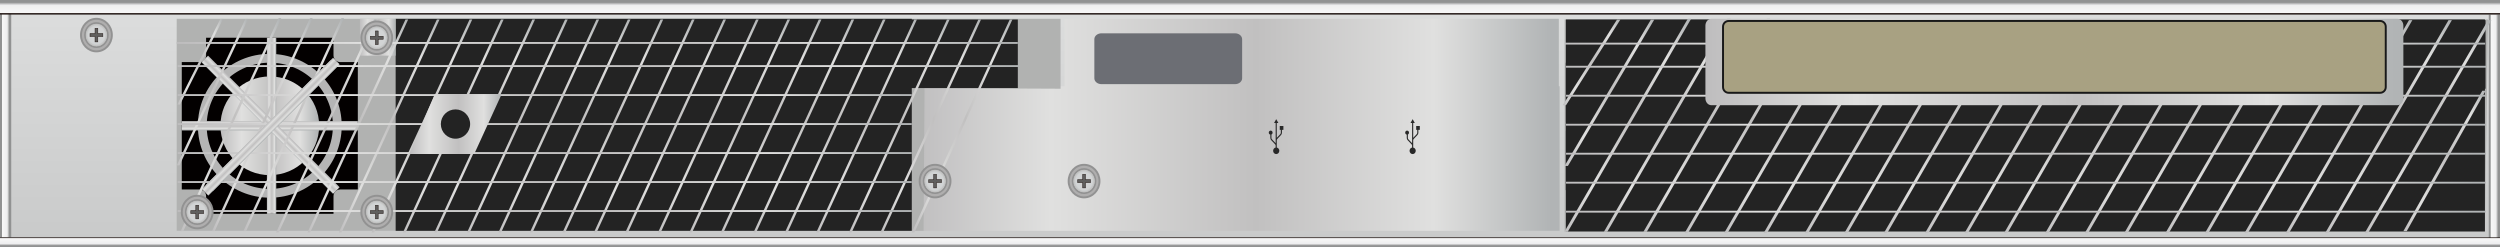 <?xml version="1.0" encoding="utf-8"?>
<!-- Generator: Adobe Illustrator 16.0.0, SVG Export Plug-In . SVG Version: 6.00 Build 0)  -->
<!DOCTYPE svg PUBLIC "-//W3C//DTD SVG 1.1//EN" "http://www.w3.org/Graphics/SVG/1.1/DTD/svg11.dtd">
<svg version="1.1" id="图层_1" xmlns="http://www.w3.org/2000/svg" xmlns:xlink="http://www.w3.org/1999/xlink" x="0px" y="0px"
	 width="1275.59px" height="126.14px" viewBox="0 0 1275.59 126.14" enable-background="new 0 0 1275.59 126.14"
	 xml:space="preserve">
<rect x="0" y="0" width="1275.59" height="126.14" fill="#808080" stroke="none"/>
<linearGradient id="SVGID_1_" gradientUnits="userSpaceOnUse" x1="637.795" y1="126.141" x2="637.795" y2="-4.882813e-004">
	<stop  offset="0" style="stop-color:#919292"/>
	<stop  offset="0.029" style="stop-color:#C9CACA"/>
	<stop  offset="0.964" style="stop-color:#DCDDDD"/>
	<stop  offset="1" style="stop-color:#919292"/>
</linearGradient>
<rect y="-0.001" fill="url(#SVGID_1_)" width="1275.591" height="126.142"/>
<linearGradient id="SVGID_2_" gradientUnits="userSpaceOnUse" x1="465.21" y1="63.683" x2="795.77" y2="63.683">
	<stop  offset="0" style="stop-color:#BEBDBE"/>
	<stop  offset="0.215" style="stop-color:#E0E0DF"/>
	<stop  offset="0.532" style="stop-color:#C1C0C0"/>
	<stop  offset="0.806" style="stop-color:#E0E0DF"/>
	<stop  offset="0.987" style="stop-color:#B1B4B5"/>
</linearGradient>
<polygon fill="url(#SVGID_2_)" points="795.37,44.01 795.37,9.593 543.155,9.593 543.155,44.01 465.21,44.01 465.21,117.772 
	795.771,117.772 795.771,44.01 "/>
<g>
	<linearGradient id="SVGID_3_" gradientUnits="userSpaceOnUse" x1="40.772" y1="5.735" x2="40.772" y2="-9.765625e-004">
		<stop  offset="0.134" style="stop-color:#919292"/>
		<stop  offset="0.206" style="stop-color:#F7F7F7"/>
		<stop  offset="0.643" style="stop-color:#EEEEEF"/>
		<stop  offset="0.839" style="stop-color:#919292"/>
	</linearGradient>
	<rect y="-0.001" fill="url(#SVGID_3_)" width="81.543" height="5.736"/>
</g>
<g>
	
		<linearGradient id="SVGID_4_" gradientUnits="userSpaceOnUse" x1="-742.594" y1="-534.75" x2="-742.594" y2="-540.486" gradientTransform="matrix(0 1 -1 0 -534.75 806.016)">
		<stop  offset="0.134" style="stop-color:#919292"/>
		<stop  offset="0.206" style="stop-color:#F7F7F7"/>
		<stop  offset="0.643" style="stop-color:#EEEEEF"/>
		<stop  offset="0.839" style="stop-color:#919292"/>
	</linearGradient>
	<rect x="-0.001" y="5.735" fill="url(#SVGID_4_)" width="5.736" height="115.372"/>
</g>
<g>
	
		<linearGradient id="SVGID_5_" gradientUnits="userSpaceOnUse" x1="-740.889" y1="-1804.605" x2="-740.889" y2="-1810.341" gradientTransform="matrix(0 1 -1 0 -534.75 806.016)">
		<stop  offset="0.134" style="stop-color:#919292"/>
		<stop  offset="0.206" style="stop-color:#F7F7F7"/>
		<stop  offset="0.643" style="stop-color:#EEEEEF"/>
		<stop  offset="0.839" style="stop-color:#919292"/>
	</linearGradient>
	<rect x="1269.854" y="7.44" fill="url(#SVGID_5_)" width="5.736" height="115.372"/>
</g>
<g>
	<linearGradient id="SVGID_6_" gradientUnits="userSpaceOnUse" x1="637.795" y1="7.44" x2="637.795" y2="-9.765625e-004">
		<stop  offset="0.07" style="stop-color:#231815"/>
		<stop  offset="0.12" style="stop-color:#F7F7F7"/>
		<stop  offset="0.643" style="stop-color:#EEEEEF"/>
		<stop  offset="0.839" style="stop-color:#919292"/>
	</linearGradient>
	<rect y="-0.001" fill="url(#SVGID_6_)" width="1275.591" height="7.441"/>
</g>
<g>
	<path fill="#AFAEAE" d="M49.198,26.214c-4.345,0-7.867-3.721-7.867-8.311c0-4.591,3.522-8.311,7.867-8.311
		c4.346,0,7.867,3.72,7.867,8.311C57.065,22.493,53.543,26.214,49.198,26.214"/>
	<ellipse fill="none" stroke="#929292" stroke-miterlimit="10" cx="49.198" cy="17.903" rx="7.867" ry="8.311"/>
	<path fill="#AFAEAE" d="M49.198,24.01c-3.191,0-5.779-2.734-5.779-6.106s2.588-6.108,5.779-6.108c3.193,0,5.781,2.736,5.781,6.108
		S52.391,24.01,49.198,24.01"/>
	<ellipse fill="none" stroke="#929292" stroke-miterlimit="10" cx="49.198" cy="17.902" rx="5.779" ry="6.107"/>
	<g>
		<g>
			<defs>
				<rect id="SVGID_7_" x="43.752" y="12.146" width="10.895" height="11.512"/>
			</defs>
			<clipPath id="SVGID_8_">
				<use xlink:href="#SVGID_7_"  overflow="visible"/>
			</clipPath>
			<path clip-path="url(#SVGID_8_)" fill="#BEBEBD" d="M49.198,23.658c-3.009,0-5.445-2.577-5.445-5.755
				c0-3.18,2.437-5.757,5.445-5.757c3.01,0,5.449,2.577,5.449,5.757C54.647,21.081,52.208,23.658,49.198,23.658"/>
			<path clip-path="url(#SVGID_8_)" fill="#C0C0C0" d="M49.198,23.522c-2.936,0-5.318-2.517-5.318-5.619
				c0-3.104,2.383-5.62,5.318-5.62c2.938,0,5.32,2.516,5.32,5.62C54.518,21.006,52.136,23.522,49.198,23.522"/>
			<path clip-path="url(#SVGID_8_)" fill="#C2C3C3" d="M49.198,23.389c-2.867,0-5.191-2.457-5.191-5.485
				c0-3.03,2.324-5.485,5.191-5.485c2.868,0,5.19,2.455,5.19,5.485C54.388,20.932,52.066,23.389,49.198,23.389"/>
			<path clip-path="url(#SVGID_8_)" fill="#C4C5C4" d="M49.198,23.25c-2.796,0-5.062-2.393-5.062-5.347
				c0-2.956,2.266-5.351,5.062-5.351c2.797,0,5.064,2.395,5.064,5.351C54.262,20.857,51.995,23.25,49.198,23.25"/>
			<path clip-path="url(#SVGID_8_)" fill="#C6C8C8" d="M49.198,23.116c-2.723,0-4.934-2.335-4.934-5.213
				c0-2.88,2.211-5.215,4.934-5.215c2.727,0,4.937,2.335,4.937,5.215C54.134,20.781,51.924,23.116,49.198,23.116"/>
			<path clip-path="url(#SVGID_8_)" fill="#C9CACB" d="M49.198,22.98c-2.652,0-4.805-2.273-4.805-5.077
				c0-2.806,2.152-5.079,4.805-5.079c2.655,0,4.809,2.273,4.809,5.079C54.006,20.707,51.853,22.98,49.198,22.98"/>
			<path clip-path="url(#SVGID_8_)" fill="#CBCDCD" d="M49.198,22.846c-2.584,0-4.678-2.213-4.678-4.942
				c0-2.731,2.094-4.944,4.678-4.944c2.585,0,4.681,2.213,4.681,4.944C53.878,20.633,51.783,22.846,49.198,22.846"/>
			<path clip-path="url(#SVGID_8_)" fill="#CCCFD0" d="M49.198,22.711c-2.511,0-4.549-2.154-4.549-4.808
				c0-2.655,2.038-4.809,4.549-4.809c2.514,0,4.552,2.153,4.552,4.809C53.75,20.557,51.711,22.711,49.198,22.711"/>
			<path clip-path="url(#SVGID_8_)" fill="#D0D2D2" d="M49.198,22.575c-2.44,0-4.421-2.092-4.421-4.672
				c0-2.581,1.98-4.673,4.421-4.673c2.443,0,4.424,2.092,4.424,4.673C53.622,20.483,51.641,22.575,49.198,22.575"/>
			<path clip-path="url(#SVGID_8_)" fill="#D2D4D5" d="M49.198,22.439c-2.369,0-4.293-2.031-4.293-4.536
				c0-2.508,1.924-4.538,4.293-4.538c2.372,0,4.295,2.03,4.295,4.538C53.493,20.408,51.57,22.439,49.198,22.439"/>
		</g>
	</g>
	<polygon fill="#605F5E" points="45.922,17.15 48.486,17.15 48.486,14.441 49.911,14.441 49.911,17.15 52.475,17.15 52.475,18.654 
		49.911,18.654 49.911,21.363 48.486,21.363 48.486,18.654 45.922,18.654 	"/>
	<path fill="#221714" d="M52.35,18.524h-2.315h-0.248v0.259v2.449H48.61v-2.449v-0.259h-0.244h-2.318v-1.243h2.318h0.244v-0.26
		v-2.449h1.177v2.449v0.26h0.248h2.315V18.524z M52.598,18.783v-1.762h-2.563v-2.709h-1.669v2.709H45.8v1.762h2.565v2.71h1.669
		v-2.71H52.598z"/>
</g>
<polygon fill="#B1B2B1" points="471.746,44.94 471.246,117.772 90.158,117.772 90.158,9.593 541.142,9.593 541.142,45.272 "/>
<path fill="#030000" d="M173.544,31.674c-1.866,0-3.378-1.512-3.378-3.377v-9.029h-65.009v9.029c0,1.865-1.512,3.377-3.378,3.377
	h-9.028v65.01h9.028c1.866,0,3.378,1.514,3.378,3.379v9.027h65.009v-9.027c0-1.865,1.512-3.379,3.378-3.379h9.028v-65.01H173.544z"
	/>
<g>
	<g>
		<linearGradient id="SVGID_9_" gradientUnits="userSpaceOnUse" x1="112.477" y1="64.179" x2="162.847" y2="64.179">
			<stop  offset="0" style="stop-color:#BEBDBE"/>
			<stop  offset="0.215" style="stop-color:#E0E0DF"/>
			<stop  offset="0.532" style="stop-color:#C1C0C0"/>
			<stop  offset="0.806" style="stop-color:#E0E0DF"/>
			<stop  offset="0.987" style="stop-color:#B1B4B5"/>
		</linearGradient>
		<circle fill="url(#SVGID_9_)" cx="137.662" cy="64.18" r="25.185"/>
	</g>
	<g>
		<circle fill="none" stroke="#B5B5B5" stroke-width="4.5" stroke-miterlimit="10" cx="137.662" cy="64.18" r="34.446"/>
	</g>
</g>
<linearGradient id="SVGID_10_" gradientUnits="userSpaceOnUse" x1="136.185" y1="64.179" x2="140.966" y2="64.179">
	<stop  offset="0" style="stop-color:#BEBDBE"/>
	<stop  offset="0.215" style="stop-color:#E0E0DF"/>
	<stop  offset="0.532" style="stop-color:#C1C0C0"/>
	<stop  offset="0.806" style="stop-color:#E0E0DF"/>
	<stop  offset="0.987" style="stop-color:#B1B4B5"/>
</linearGradient>
<rect x="136.185" y="19.268" fill="url(#SVGID_10_)" width="4.781" height="89.822"/>
<linearGradient id="SVGID_11_" gradientUnits="userSpaceOnUse" x1="-1572.539" y1="404.822" x2="-1567.757" y2="404.822" gradientTransform="matrix(0 1 -1 0 542.484 1634.327)">
	<stop  offset="0" style="stop-color:#BEBDBE"/>
	<stop  offset="0.215" style="stop-color:#E0E0DF"/>
	<stop  offset="0.532" style="stop-color:#C1C0C0"/>
	<stop  offset="0.806" style="stop-color:#E0E0DF"/>
	<stop  offset="0.987" style="stop-color:#B1B4B5"/>
</linearGradient>
<rect x="92.751" y="61.788" fill="url(#SVGID_11_)" width="89.821" height="4.781"/>
<linearGradient id="SVGID_12_" gradientUnits="userSpaceOnUse" x1="-788.473" y1="-57.594" x2="-783.692" y2="-57.594" gradientTransform="matrix(0.707 0.707 -0.746 0.746 651.006 663.425)">
	<stop  offset="0" style="stop-color:#BEBDBE"/>
	<stop  offset="0.215" style="stop-color:#E0E0DF"/>
	<stop  offset="0.532" style="stop-color:#C1C0C0"/>
	<stop  offset="0.806" style="stop-color:#E0E0DF"/>
	<stop  offset="0.987" style="stop-color:#B1B4B5"/>
</linearGradient>
<polygon fill="url(#SVGID_12_)" points="106.319,99.816 102.938,96.435 169.924,29.449 173.305,32.83 "/>
<linearGradient id="SVGID_13_" gradientUnits="userSpaceOnUse" x1="-1756.506" y1="1315.848" x2="-1751.724" y2="1315.848" gradientTransform="matrix(-0.707 0.707 -0.747 -0.747 -118.822 2287.453)">
	<stop  offset="0" style="stop-color:#BEBDBE"/>
	<stop  offset="0.215" style="stop-color:#E0E0DF"/>
	<stop  offset="0.532" style="stop-color:#C1C0C0"/>
	<stop  offset="0.806" style="stop-color:#E0E0DF"/>
	<stop  offset="0.987" style="stop-color:#B1B4B5"/>
</linearGradient>
<polygon fill="url(#SVGID_13_)" points="102.791,31.775 106.171,28.395 173.306,95.529 169.925,98.91 "/>
<rect x="201.877" y="9.593" fill="#232323" width="263.354" height="108.18"/>
<linearGradient id="SVGID_14_" gradientUnits="userSpaceOnUse" x1="183.637" y1="18.994" x2="201.877" y2="18.994">
	<stop  offset="0" style="stop-color:#BEBDBE"/>
	<stop  offset="0.215" style="stop-color:#E0E0DF"/>
	<stop  offset="0.532" style="stop-color:#C1C0C0"/>
	<stop  offset="0.806" style="stop-color:#E0E0DF"/>
	<stop  offset="0.987" style="stop-color:#B1B4B5"/>
</linearGradient>
<rect x="183.637" y="9.593" fill="url(#SVGID_14_)" width="18.24" height="18.802"/>
<g>
	<linearGradient id="SVGID_15_" gradientUnits="userSpaceOnUse" x1="124.189" y1="63.59" x2="175.553" y2="63.59">
		<stop  offset="0" style="stop-color:#BEBDBE"/>
		<stop  offset="0.215" style="stop-color:#E0E0DF"/>
		<stop  offset="0.532" style="stop-color:#C1C0C0"/>
		<stop  offset="0.806" style="stop-color:#E0E0DF"/>
		<stop  offset="0.987" style="stop-color:#B1B4B5"/>
	</linearGradient>
	<polygon fill="url(#SVGID_15_)" points="125.553,117.923 124.188,117.923 174.188,9.258 175.553,9.258 	"/>
</g>
<linearGradient id="SVGID_16_" gradientUnits="userSpaceOnUse" x1="108.173" y1="63.59" x2="159.537" y2="63.59">
	<stop  offset="0" style="stop-color:#BEBDBE"/>
	<stop  offset="0.215" style="stop-color:#E0E0DF"/>
	<stop  offset="0.532" style="stop-color:#C1C0C0"/>
	<stop  offset="0.806" style="stop-color:#E0E0DF"/>
	<stop  offset="0.987" style="stop-color:#B1B4B5"/>
</linearGradient>
<polygon fill="url(#SVGID_16_)" points="109.537,117.923 108.173,117.923 158.173,9.258 159.537,9.258 "/>
<linearGradient id="SVGID_17_" gradientUnits="userSpaceOnUse" x1="92.157" y1="63.59" x2="143.522" y2="63.59">
	<stop  offset="0" style="stop-color:#BEBDBE"/>
	<stop  offset="0.215" style="stop-color:#E0E0DF"/>
	<stop  offset="0.532" style="stop-color:#C1C0C0"/>
	<stop  offset="0.806" style="stop-color:#E0E0DF"/>
	<stop  offset="0.987" style="stop-color:#B1B4B5"/>
</linearGradient>
<polygon fill="url(#SVGID_17_)" points="93.521,117.923 92.157,117.923 142.157,9.258 143.521,9.258 "/>
<g>
	<linearGradient id="SVGID_18_" gradientUnits="userSpaceOnUse" x1="172.906" y1="64.277" x2="224.27" y2="64.277">
		<stop  offset="0" style="stop-color:#BEBDBE"/>
		<stop  offset="0.215" style="stop-color:#E0E0DF"/>
		<stop  offset="0.532" style="stop-color:#C1C0C0"/>
		<stop  offset="0.806" style="stop-color:#E0E0DF"/>
		<stop  offset="0.987" style="stop-color:#B1B4B5"/>
	</linearGradient>
	<polygon fill="url(#SVGID_18_)" points="174.27,118.61 172.906,118.61 222.906,9.945 224.27,9.945 	"/>
</g>
<linearGradient id="SVGID_19_" gradientUnits="userSpaceOnUse" x1="156.89" y1="64.277" x2="208.254" y2="64.277">
	<stop  offset="0" style="stop-color:#BEBDBE"/>
	<stop  offset="0.215" style="stop-color:#E0E0DF"/>
	<stop  offset="0.532" style="stop-color:#C1C0C0"/>
	<stop  offset="0.806" style="stop-color:#E0E0DF"/>
	<stop  offset="0.987" style="stop-color:#B1B4B5"/>
</linearGradient>
<polygon fill="url(#SVGID_19_)" points="158.254,118.61 156.89,118.61 206.89,9.945 208.254,9.945 "/>
<linearGradient id="SVGID_20_" gradientUnits="userSpaceOnUse" x1="140.875" y1="64.277" x2="192.239" y2="64.277">
	<stop  offset="0" style="stop-color:#BEBDBE"/>
	<stop  offset="0.215" style="stop-color:#E0E0DF"/>
	<stop  offset="0.532" style="stop-color:#C1C0C0"/>
	<stop  offset="0.806" style="stop-color:#E0E0DF"/>
	<stop  offset="0.987" style="stop-color:#B1B4B5"/>
</linearGradient>
<polygon fill="url(#SVGID_20_)" points="142.239,118.61 140.875,118.61 190.875,9.945 192.239,9.945 "/>
<g>
	<linearGradient id="SVGID_21_" gradientUnits="userSpaceOnUse" x1="221.623" y1="64.277" x2="272.987" y2="64.277">
		<stop  offset="0" style="stop-color:#BEBDBE"/>
		<stop  offset="0.215" style="stop-color:#E0E0DF"/>
		<stop  offset="0.532" style="stop-color:#C1C0C0"/>
		<stop  offset="0.806" style="stop-color:#E0E0DF"/>
		<stop  offset="0.987" style="stop-color:#B1B4B5"/>
	</linearGradient>
	<polygon fill="url(#SVGID_21_)" points="222.987,118.61 221.623,118.61 271.623,9.945 272.987,9.945 	"/>
</g>
<linearGradient id="SVGID_22_" gradientUnits="userSpaceOnUse" x1="205.607" y1="64.277" x2="256.972" y2="64.277">
	<stop  offset="0" style="stop-color:#BEBDBE"/>
	<stop  offset="0.215" style="stop-color:#E0E0DF"/>
	<stop  offset="0.532" style="stop-color:#C1C0C0"/>
	<stop  offset="0.806" style="stop-color:#E0E0DF"/>
	<stop  offset="0.987" style="stop-color:#B1B4B5"/>
</linearGradient>
<polygon fill="url(#SVGID_22_)" points="206.972,118.61 205.607,118.61 255.607,9.945 256.972,9.945 "/>
<linearGradient id="SVGID_23_" gradientUnits="userSpaceOnUse" x1="189.592" y1="64.277" x2="240.956" y2="64.277">
	<stop  offset="0" style="stop-color:#BEBDBE"/>
	<stop  offset="0.215" style="stop-color:#E0E0DF"/>
	<stop  offset="0.532" style="stop-color:#C1C0C0"/>
	<stop  offset="0.806" style="stop-color:#E0E0DF"/>
	<stop  offset="0.987" style="stop-color:#B1B4B5"/>
</linearGradient>
<polygon fill="url(#SVGID_23_)" points="190.956,118.61 189.592,118.61 239.592,9.945 240.956,9.945 "/>
<g>
	<linearGradient id="SVGID_24_" gradientUnits="userSpaceOnUse" x1="270.34" y1="64.277" x2="321.705" y2="64.277">
		<stop  offset="0" style="stop-color:#BEBDBE"/>
		<stop  offset="0.215" style="stop-color:#E0E0DF"/>
		<stop  offset="0.532" style="stop-color:#C1C0C0"/>
		<stop  offset="0.806" style="stop-color:#E0E0DF"/>
		<stop  offset="0.987" style="stop-color:#B1B4B5"/>
	</linearGradient>
	<polygon fill="url(#SVGID_24_)" points="271.705,118.61 270.34,118.61 320.34,9.945 321.705,9.945 	"/>
</g>
<linearGradient id="SVGID_25_" gradientUnits="userSpaceOnUse" x1="254.325" y1="64.277" x2="305.689" y2="64.277">
	<stop  offset="0" style="stop-color:#BEBDBE"/>
	<stop  offset="0.215" style="stop-color:#E0E0DF"/>
	<stop  offset="0.532" style="stop-color:#C1C0C0"/>
	<stop  offset="0.806" style="stop-color:#E0E0DF"/>
	<stop  offset="0.987" style="stop-color:#B1B4B5"/>
</linearGradient>
<polygon fill="url(#SVGID_25_)" points="255.689,118.61 254.325,118.61 304.325,9.945 305.689,9.945 "/>
<linearGradient id="SVGID_26_" gradientUnits="userSpaceOnUse" x1="238.309" y1="64.277" x2="289.673" y2="64.277">
	<stop  offset="0" style="stop-color:#BEBDBE"/>
	<stop  offset="0.215" style="stop-color:#E0E0DF"/>
	<stop  offset="0.532" style="stop-color:#C1C0C0"/>
	<stop  offset="0.806" style="stop-color:#E0E0DF"/>
	<stop  offset="0.987" style="stop-color:#B1B4B5"/>
</linearGradient>
<polygon fill="url(#SVGID_26_)" points="239.673,118.61 238.309,118.61 288.309,9.945 289.673,9.945 "/>
<g>
	<linearGradient id="SVGID_27_" gradientUnits="userSpaceOnUse" x1="319.058" y1="64.277" x2="370.422" y2="64.277">
		<stop  offset="0" style="stop-color:#BEBDBE"/>
		<stop  offset="0.215" style="stop-color:#E0E0DF"/>
		<stop  offset="0.532" style="stop-color:#C1C0C0"/>
		<stop  offset="0.806" style="stop-color:#E0E0DF"/>
		<stop  offset="0.987" style="stop-color:#B1B4B5"/>
	</linearGradient>
	<polygon fill="url(#SVGID_27_)" points="320.422,118.61 319.058,118.61 369.058,9.945 370.422,9.945 	"/>
</g>
<linearGradient id="SVGID_28_" gradientUnits="userSpaceOnUse" x1="303.042" y1="64.277" x2="354.406" y2="64.277">
	<stop  offset="0" style="stop-color:#BEBDBE"/>
	<stop  offset="0.215" style="stop-color:#E0E0DF"/>
	<stop  offset="0.532" style="stop-color:#C1C0C0"/>
	<stop  offset="0.806" style="stop-color:#E0E0DF"/>
	<stop  offset="0.987" style="stop-color:#B1B4B5"/>
</linearGradient>
<polygon fill="url(#SVGID_28_)" points="304.406,118.61 303.042,118.61 353.042,9.945 354.406,9.945 "/>
<linearGradient id="SVGID_29_" gradientUnits="userSpaceOnUse" x1="287.026" y1="64.277" x2="338.391" y2="64.277">
	<stop  offset="0" style="stop-color:#BEBDBE"/>
	<stop  offset="0.215" style="stop-color:#E0E0DF"/>
	<stop  offset="0.532" style="stop-color:#C1C0C0"/>
	<stop  offset="0.806" style="stop-color:#E0E0DF"/>
	<stop  offset="0.987" style="stop-color:#B1B4B5"/>
</linearGradient>
<polygon fill="url(#SVGID_29_)" points="288.391,118.61 287.026,118.61 337.026,9.945 338.391,9.945 "/>
<linearGradient id="SVGID_30_" gradientUnits="userSpaceOnUse" x1="351.759" y1="64.277" x2="403.123" y2="64.277">
	<stop  offset="0" style="stop-color:#BEBDBE"/>
	<stop  offset="0.215" style="stop-color:#E0E0DF"/>
	<stop  offset="0.532" style="stop-color:#C1C0C0"/>
	<stop  offset="0.806" style="stop-color:#E0E0DF"/>
	<stop  offset="0.987" style="stop-color:#B1B4B5"/>
</linearGradient>
<polygon fill="url(#SVGID_30_)" points="353.124,118.61 351.759,118.61 401.759,9.945 403.124,9.945 "/>
<linearGradient id="SVGID_31_" gradientUnits="userSpaceOnUse" x1="335.744" y1="64.277" x2="387.108" y2="64.277">
	<stop  offset="0" style="stop-color:#BEBDBE"/>
	<stop  offset="0.215" style="stop-color:#E0E0DF"/>
	<stop  offset="0.532" style="stop-color:#C1C0C0"/>
	<stop  offset="0.806" style="stop-color:#E0E0DF"/>
	<stop  offset="0.987" style="stop-color:#B1B4B5"/>
</linearGradient>
<polygon fill="url(#SVGID_31_)" points="337.108,118.61 335.744,118.61 385.744,9.945 387.108,9.945 "/>
<linearGradient id="SVGID_32_" gradientUnits="userSpaceOnUse" x1="90.472" y1="31.509" x2="113.836" y2="31.509">
	<stop  offset="0" style="stop-color:#BEBDBE"/>
	<stop  offset="0.215" style="stop-color:#E0E0DF"/>
	<stop  offset="0.532" style="stop-color:#C1C0C0"/>
	<stop  offset="0.806" style="stop-color:#E0E0DF"/>
	<stop  offset="0.987" style="stop-color:#B1B4B5"/>
</linearGradient>
<polygon fill="url(#SVGID_32_)" points="91.836,53.342 90.472,53.342 112.472,9.677 113.836,9.677 "/>
<linearGradient id="SVGID_33_" gradientUnits="userSpaceOnUse" x1="90.216" y1="47.009" x2="126.581" y2="47.009">
	<stop  offset="0" style="stop-color:#BEBDBE"/>
	<stop  offset="0.215" style="stop-color:#E0E0DF"/>
	<stop  offset="0.532" style="stop-color:#C1C0C0"/>
	<stop  offset="0.806" style="stop-color:#E0E0DF"/>
	<stop  offset="0.987" style="stop-color:#B1B4B5"/>
</linearGradient>
<polygon fill="url(#SVGID_33_)" points="91.581,84.342 90.216,84.342 125.216,9.677 126.581,9.677 "/>
<rect x="443.163" y="9.945" fill="#232323" width="76.166" height="34.995"/>
<g>
	<linearGradient id="SVGID_34_" gradientUnits="userSpaceOnUse" x1="367.775" y1="64.277" x2="419.14" y2="64.277">
		<stop  offset="0" style="stop-color:#BEBDBE"/>
		<stop  offset="0.215" style="stop-color:#E0E0DF"/>
		<stop  offset="0.532" style="stop-color:#C1C0C0"/>
		<stop  offset="0.806" style="stop-color:#E0E0DF"/>
		<stop  offset="0.987" style="stop-color:#B1B4B5"/>
	</linearGradient>
	<polygon fill="url(#SVGID_34_)" points="369.139,118.61 367.775,118.61 417.774,9.945 419.14,9.945 	"/>
</g>
<g>
	<linearGradient id="SVGID_35_" gradientUnits="userSpaceOnUse" x1="416.492" y1="64.277" x2="467.856" y2="64.277">
		<stop  offset="0" style="stop-color:#BEBDBE"/>
		<stop  offset="0.215" style="stop-color:#E0E0DF"/>
		<stop  offset="0.532" style="stop-color:#C1C0C0"/>
		<stop  offset="0.806" style="stop-color:#E0E0DF"/>
		<stop  offset="0.987" style="stop-color:#B1B4B5"/>
	</linearGradient>
	<polygon fill="url(#SVGID_35_)" points="417.856,118.61 416.492,118.61 466.492,9.945 467.856,9.945 	"/>
</g>
<linearGradient id="SVGID_36_" gradientUnits="userSpaceOnUse" x1="400.477" y1="64.277" x2="451.841" y2="64.277">
	<stop  offset="0" style="stop-color:#BEBDBE"/>
	<stop  offset="0.215" style="stop-color:#E0E0DF"/>
	<stop  offset="0.532" style="stop-color:#C1C0C0"/>
	<stop  offset="0.806" style="stop-color:#E0E0DF"/>
	<stop  offset="0.987" style="stop-color:#B1B4B5"/>
</linearGradient>
<polygon fill="url(#SVGID_36_)" points="401.841,118.61 400.477,118.61 450.477,9.945 451.841,9.945 "/>
<linearGradient id="SVGID_37_" gradientUnits="userSpaceOnUse" x1="384.461" y1="64.277" x2="435.825" y2="64.277">
	<stop  offset="0" style="stop-color:#BEBDBE"/>
	<stop  offset="0.215" style="stop-color:#E0E0DF"/>
	<stop  offset="0.532" style="stop-color:#C1C0C0"/>
	<stop  offset="0.806" style="stop-color:#E0E0DF"/>
	<stop  offset="0.987" style="stop-color:#B1B4B5"/>
</linearGradient>
<polygon fill="url(#SVGID_37_)" points="385.825,118.61 384.461,118.61 434.461,9.945 435.825,9.945 "/>
<g>
	<linearGradient id="SVGID_38_" gradientUnits="userSpaceOnUse" x1="465.21" y1="64.277" x2="516.573" y2="64.277">
		<stop  offset="0" style="stop-color:#BEBDBE"/>
		<stop  offset="0.215" style="stop-color:#E0E0DF"/>
		<stop  offset="0.532" style="stop-color:#C1C0C0"/>
		<stop  offset="0.806" style="stop-color:#E0E0DF"/>
		<stop  offset="0.987" style="stop-color:#B1B4B5"/>
	</linearGradient>
	<polygon fill="url(#SVGID_38_)" points="466.573,118.61 465.21,118.61 515.21,9.945 516.573,9.945 	"/>
</g>
<linearGradient id="SVGID_39_" gradientUnits="userSpaceOnUse" x1="449.194" y1="64.277" x2="500.558" y2="64.277">
	<stop  offset="0" style="stop-color:#BEBDBE"/>
	<stop  offset="0.215" style="stop-color:#E0E0DF"/>
	<stop  offset="0.532" style="stop-color:#C1C0C0"/>
	<stop  offset="0.806" style="stop-color:#E0E0DF"/>
	<stop  offset="0.987" style="stop-color:#B1B4B5"/>
</linearGradient>
<polygon fill="url(#SVGID_39_)" points="450.558,118.61 449.194,118.61 499.194,9.945 500.558,9.945 "/>
<linearGradient id="SVGID_40_" gradientUnits="userSpaceOnUse" x1="433.179" y1="64.277" x2="484.542" y2="64.277">
	<stop  offset="0" style="stop-color:#BEBDBE"/>
	<stop  offset="0.215" style="stop-color:#E0E0DF"/>
	<stop  offset="0.532" style="stop-color:#C1C0C0"/>
	<stop  offset="0.806" style="stop-color:#E0E0DF"/>
	<stop  offset="0.987" style="stop-color:#B1B4B5"/>
</linearGradient>
<polygon fill="url(#SVGID_40_)" points="434.542,118.61 433.179,118.61 483.179,9.945 484.542,9.945 "/>
<linearGradient id="SVGID_41_" gradientUnits="userSpaceOnUse" x1="90.158" y1="21.92" x2="519.329" y2="21.92">
	<stop  offset="0" style="stop-color:#BEBDBE"/>
	<stop  offset="0.215" style="stop-color:#E0E0DF"/>
	<stop  offset="0.532" style="stop-color:#C1C0C0"/>
	<stop  offset="0.806" style="stop-color:#E0E0DF"/>
	<stop  offset="0.987" style="stop-color:#B1B4B5"/>
</linearGradient>
<rect x="90.158" y="21.441" fill="url(#SVGID_41_)" width="429.171" height="0.957"/>
<linearGradient id="SVGID_42_" gradientUnits="userSpaceOnUse" x1="90.659" y1="33.712" x2="519.829" y2="33.712">
	<stop  offset="0" style="stop-color:#BEBDBE"/>
	<stop  offset="0.215" style="stop-color:#E0E0DF"/>
	<stop  offset="0.532" style="stop-color:#C1C0C0"/>
	<stop  offset="0.806" style="stop-color:#E0E0DF"/>
	<stop  offset="0.987" style="stop-color:#B1B4B5"/>
</linearGradient>
<rect x="90.659" y="33.233" fill="url(#SVGID_42_)" width="429.17" height="0.957"/>
<linearGradient id="SVGID_43_" gradientUnits="userSpaceOnUse" x1="90.659" y1="48.504" x2="465.21" y2="48.504">
	<stop  offset="0" style="stop-color:#BEBDBE"/>
	<stop  offset="0.215" style="stop-color:#E0E0DF"/>
	<stop  offset="0.532" style="stop-color:#C1C0C0"/>
	<stop  offset="0.806" style="stop-color:#E0E0DF"/>
	<stop  offset="0.987" style="stop-color:#B1B4B5"/>
</linearGradient>
<rect x="90.659" y="48.025" fill="url(#SVGID_43_)" width="374.551" height="0.957"/>
<linearGradient id="SVGID_44_" gradientUnits="userSpaceOnUse" x1="90.659" y1="63.296" x2="465.21" y2="63.296">
	<stop  offset="0" style="stop-color:#BEBDBE"/>
	<stop  offset="0.215" style="stop-color:#E0E0DF"/>
	<stop  offset="0.532" style="stop-color:#C1C0C0"/>
	<stop  offset="0.806" style="stop-color:#E0E0DF"/>
	<stop  offset="0.987" style="stop-color:#B1B4B5"/>
</linearGradient>
<rect x="90.659" y="62.817" fill="url(#SVGID_44_)" width="374.551" height="0.957"/>
<linearGradient id="SVGID_45_" gradientUnits="userSpaceOnUse" x1="90.659" y1="78.088" x2="465.21" y2="78.088">
	<stop  offset="0" style="stop-color:#BEBDBE"/>
	<stop  offset="0.215" style="stop-color:#E0E0DF"/>
	<stop  offset="0.532" style="stop-color:#C1C0C0"/>
	<stop  offset="0.806" style="stop-color:#E0E0DF"/>
	<stop  offset="0.987" style="stop-color:#B1B4B5"/>
</linearGradient>
<rect x="90.659" y="77.609" fill="url(#SVGID_45_)" width="374.551" height="0.957"/>
<linearGradient id="SVGID_46_" gradientUnits="userSpaceOnUse" x1="90.659" y1="92.88" x2="465.21" y2="92.88">
	<stop  offset="0" style="stop-color:#BEBDBE"/>
	<stop  offset="0.215" style="stop-color:#E0E0DF"/>
	<stop  offset="0.532" style="stop-color:#C1C0C0"/>
	<stop  offset="0.806" style="stop-color:#E0E0DF"/>
	<stop  offset="0.987" style="stop-color:#B1B4B5"/>
</linearGradient>
<rect x="90.659" y="92.401" fill="url(#SVGID_46_)" width="374.551" height="0.957"/>
<linearGradient id="SVGID_47_" gradientUnits="userSpaceOnUse" x1="90.659" y1="107.672" x2="465.21" y2="107.672">
	<stop  offset="0" style="stop-color:#BEBDBE"/>
	<stop  offset="0.215" style="stop-color:#E0E0DF"/>
	<stop  offset="0.532" style="stop-color:#C1C0C0"/>
	<stop  offset="0.806" style="stop-color:#E0E0DF"/>
	<stop  offset="0.987" style="stop-color:#B1B4B5"/>
</linearGradient>
<rect x="90.659" y="107.193" fill="url(#SVGID_47_)" width="374.551" height="0.957"/>
<linearGradient id="SVGID_48_" gradientUnits="userSpaceOnUse" x1="208.837" y1="63.296" x2="255.97" y2="63.296">
	<stop  offset="0" style="stop-color:#BEBDBE"/>
	<stop  offset="0.215" style="stop-color:#E0E0DF"/>
	<stop  offset="0.532" style="stop-color:#C1C0C0"/>
	<stop  offset="0.806" style="stop-color:#E0E0DF"/>
	<stop  offset="0.987" style="stop-color:#B1B4B5"/>
</linearGradient>
<polygon fill="url(#SVGID_48_)" points="241.97,78.566 208.837,78.566 221.837,48.025 255.97,48.025 "/>
<circle fill="#232323" cx="232.403" cy="63.296" r="7.474"/>
<g>
	<path fill="#AFAEAE" d="M192.239,27.578c-4.345,0-7.867-3.721-7.867-8.311c0-4.591,3.522-8.311,7.867-8.311
		c4.346,0,7.867,3.72,7.867,8.311C200.106,23.857,196.584,27.578,192.239,27.578"/>
	<ellipse fill="none" stroke="#929292" stroke-miterlimit="10" cx="192.239" cy="19.268" rx="7.867" ry="8.311"/>
	<path fill="#AFAEAE" d="M192.239,25.374c-3.191,0-5.779-2.734-5.779-6.106s2.588-6.108,5.779-6.108
		c3.193,0,5.781,2.736,5.781,6.108S195.432,25.374,192.239,25.374"/>
	<ellipse fill="none" stroke="#929292" stroke-miterlimit="10" cx="192.239" cy="19.267" rx="5.779" ry="6.107"/>
	<g>
		<g>
			<defs>
				<rect id="SVGID_49_" x="186.793" y="13.511" width="10.895" height="11.512"/>
			</defs>
			<clipPath id="SVGID_50_">
				<use xlink:href="#SVGID_49_"  overflow="visible"/>
			</clipPath>
			<path clip-path="url(#SVGID_50_)" fill="#BEBEBD" d="M192.239,25.022c-3.009,0-5.445-2.577-5.445-5.755
				c0-3.18,2.437-5.757,5.445-5.757c3.01,0,5.449,2.577,5.449,5.757C197.688,22.445,195.249,25.022,192.239,25.022"/>
			<path clip-path="url(#SVGID_50_)" fill="#C0C0C0" d="M192.239,24.887c-2.936,0-5.318-2.517-5.318-5.619
				c0-3.104,2.383-5.62,5.318-5.62c2.938,0,5.32,2.516,5.32,5.62C197.559,22.37,195.177,24.887,192.239,24.887"/>
			<path clip-path="url(#SVGID_50_)" fill="#C2C3C3" d="M192.239,24.753c-2.867,0-5.191-2.457-5.191-5.485
				c0-3.03,2.324-5.485,5.191-5.485c2.868,0,5.19,2.455,5.19,5.485C197.429,22.296,195.107,24.753,192.239,24.753"/>
			<path clip-path="url(#SVGID_50_)" fill="#C4C5C4" d="M192.239,24.614c-2.796,0-5.062-2.393-5.062-5.347
				c0-2.956,2.266-5.351,5.062-5.351c2.797,0,5.064,2.395,5.064,5.351C197.303,22.222,195.036,24.614,192.239,24.614"/>
			<path clip-path="url(#SVGID_50_)" fill="#C6C8C8" d="M192.239,24.48c-2.723,0-4.934-2.335-4.934-5.213
				c0-2.88,2.211-5.215,4.934-5.215c2.727,0,4.937,2.335,4.937,5.215C197.175,22.146,194.965,24.48,192.239,24.48"/>
			<path clip-path="url(#SVGID_50_)" fill="#C9CACB" d="M192.239,24.345c-2.652,0-4.805-2.273-4.805-5.077
				c0-2.806,2.152-5.079,4.805-5.079c2.655,0,4.809,2.273,4.809,5.079C197.047,22.071,194.894,24.345,192.239,24.345"/>
			<path clip-path="url(#SVGID_50_)" fill="#CBCDCD" d="M192.239,24.21c-2.584,0-4.678-2.213-4.678-4.942
				c0-2.731,2.094-4.944,4.678-4.944c2.585,0,4.681,2.213,4.681,4.944C196.919,21.997,194.824,24.21,192.239,24.21"/>
			<path clip-path="url(#SVGID_50_)" fill="#CCCFD0" d="M192.239,24.075c-2.511,0-4.549-2.154-4.549-4.808
				c0-2.655,2.038-4.809,4.549-4.809c2.514,0,4.552,2.153,4.552,4.809C196.791,21.921,194.752,24.075,192.239,24.075"/>
			<path clip-path="url(#SVGID_50_)" fill="#D0D2D2" d="M192.239,23.939c-2.44,0-4.421-2.092-4.421-4.672
				c0-2.581,1.98-4.673,4.421-4.673c2.443,0,4.424,2.092,4.424,4.673C196.663,21.848,194.682,23.939,192.239,23.939"/>
			<path clip-path="url(#SVGID_50_)" fill="#D2D4D5" d="M192.239,23.804c-2.369,0-4.293-2.031-4.293-4.536
				c0-2.508,1.924-4.538,4.293-4.538c2.372,0,4.295,2.03,4.295,4.538C196.534,21.772,194.611,23.804,192.239,23.804"/>
		</g>
	</g>
	<polygon fill="#605F5E" points="188.963,18.515 191.527,18.515 191.527,15.806 192.952,15.806 192.952,18.515 195.516,18.515 
		195.516,20.019 192.952,20.019 192.952,22.728 191.527,22.728 191.527,20.019 188.963,20.019 	"/>
	<path fill="#221714" d="M195.391,19.889h-2.315h-0.248v0.259v2.449h-1.177v-2.449v-0.259h-0.244h-2.318v-1.243h2.318h0.244v-0.26
		v-2.449h1.177v2.449v0.26h0.248h2.315V19.889z M195.639,20.147v-1.762h-2.563v-2.709h-1.669v2.709h-2.565v1.762h2.565v2.71h1.669
		v-2.71H195.639z"/>
</g>
<g>
	<path fill="#AFAEAE" d="M192.239,116.504c-4.345,0-7.867-3.721-7.867-8.311c0-4.591,3.522-8.311,7.867-8.311
		c4.346,0,7.867,3.72,7.867,8.311C200.106,112.783,196.584,116.504,192.239,116.504"/>
	<ellipse fill="none" stroke="#929292" stroke-miterlimit="10" cx="192.239" cy="108.193" rx="7.867" ry="8.311"/>
	<path fill="#AFAEAE" d="M192.239,114.3c-3.191,0-5.779-2.734-5.779-6.106s2.588-6.108,5.779-6.108c3.193,0,5.781,2.736,5.781,6.108
		S195.432,114.3,192.239,114.3"/>
	<ellipse fill="none" stroke="#929292" stroke-miterlimit="10" cx="192.239" cy="108.192" rx="5.779" ry="6.107"/>
	<g>
		<g>
			<defs>
				<rect id="SVGID_51_" x="186.793" y="102.437" width="10.895" height="11.512"/>
			</defs>
			<clipPath id="SVGID_52_">
				<use xlink:href="#SVGID_51_"  overflow="visible"/>
			</clipPath>
			<path clip-path="url(#SVGID_52_)" fill="#BEBEBD" d="M192.239,113.948c-3.009,0-5.445-2.577-5.445-5.755
				c0-3.18,2.437-5.757,5.445-5.757c3.01,0,5.449,2.577,5.449,5.757C197.688,111.371,195.249,113.948,192.239,113.948"/>
			<path clip-path="url(#SVGID_52_)" fill="#C0C0C0" d="M192.239,113.813c-2.936,0-5.318-2.517-5.318-5.619
				c0-3.104,2.383-5.62,5.318-5.62c2.938,0,5.32,2.516,5.32,5.62C197.559,111.296,195.177,113.813,192.239,113.813"/>
			<path clip-path="url(#SVGID_52_)" fill="#C2C3C3" d="M192.239,113.679c-2.867,0-5.191-2.457-5.191-5.485
				c0-3.03,2.324-5.485,5.191-5.485c2.868,0,5.19,2.455,5.19,5.485C197.429,111.222,195.107,113.679,192.239,113.679"/>
			<path clip-path="url(#SVGID_52_)" fill="#C4C5C4" d="M192.239,113.54c-2.796,0-5.062-2.393-5.062-5.347
				c0-2.956,2.266-5.351,5.062-5.351c2.797,0,5.064,2.395,5.064,5.351C197.303,111.147,195.036,113.54,192.239,113.54"/>
			<path clip-path="url(#SVGID_52_)" fill="#C6C8C8" d="M192.239,113.406c-2.723,0-4.934-2.335-4.934-5.213
				c0-2.88,2.211-5.215,4.934-5.215c2.727,0,4.937,2.335,4.937,5.215C197.175,111.071,194.965,113.406,192.239,113.406"/>
			<path clip-path="url(#SVGID_52_)" fill="#C9CACB" d="M192.239,113.271c-2.652,0-4.805-2.273-4.805-5.077
				c0-2.806,2.152-5.079,4.805-5.079c2.655,0,4.809,2.273,4.809,5.079C197.047,110.997,194.894,113.271,192.239,113.271"/>
			<path clip-path="url(#SVGID_52_)" fill="#CBCDCD" d="M192.239,113.136c-2.584,0-4.678-2.213-4.678-4.942
				c0-2.731,2.094-4.944,4.678-4.944c2.585,0,4.681,2.213,4.681,4.944C196.919,110.923,194.824,113.136,192.239,113.136"/>
			<path clip-path="url(#SVGID_52_)" fill="#CCCFD0" d="M192.239,113.001c-2.511,0-4.549-2.154-4.549-4.808
				c0-2.655,2.038-4.809,4.549-4.809c2.514,0,4.552,2.153,4.552,4.809C196.791,110.847,194.752,113.001,192.239,113.001"/>
			<path clip-path="url(#SVGID_52_)" fill="#D0D2D2" d="M192.239,112.865c-2.44,0-4.421-2.092-4.421-4.672
				c0-2.581,1.98-4.673,4.421-4.673c2.443,0,4.424,2.092,4.424,4.673C196.663,110.773,194.682,112.865,192.239,112.865"/>
			<path clip-path="url(#SVGID_52_)" fill="#D2D4D5" d="M192.239,112.729c-2.369,0-4.293-2.031-4.293-4.536
				c0-2.508,1.924-4.538,4.293-4.538c2.372,0,4.295,2.03,4.295,4.538C196.534,110.698,194.611,112.729,192.239,112.729"/>
		</g>
	</g>
	<polygon fill="#605F5E" points="188.963,107.44 191.527,107.44 191.527,104.731 192.952,104.731 192.952,107.44 195.516,107.44 
		195.516,108.944 192.952,108.944 192.952,111.653 191.527,111.653 191.527,108.944 188.963,108.944 	"/>
	<path fill="#221714" d="M195.391,108.814h-2.315h-0.248v0.259v2.449h-1.177v-2.449v-0.259h-0.244h-2.318v-1.243h2.318h0.244v-0.26
		v-2.449h1.177v2.449v0.26h0.248h2.315V108.814z M195.639,109.073v-1.762h-2.563v-2.709h-1.669v2.709h-2.565v1.762h2.565v2.71h1.669
		v-2.71H195.639z"/>
</g>
<g>
	<path fill="#AFAEAE" d="M100.619,116.504c-4.345,0-7.867-3.721-7.867-8.311c0-4.591,3.522-8.311,7.867-8.311
		c4.346,0,7.867,3.72,7.867,8.311C108.486,112.783,104.964,116.504,100.619,116.504"/>
	<ellipse fill="none" stroke="#929292" stroke-miterlimit="10" cx="100.619" cy="108.193" rx="7.867" ry="8.311"/>
	<path fill="#AFAEAE" d="M100.619,114.3c-3.191,0-5.779-2.734-5.779-6.106s2.588-6.108,5.779-6.108c3.193,0,5.781,2.736,5.781,6.108
		S103.812,114.3,100.619,114.3"/>
	<ellipse fill="none" stroke="#929292" stroke-miterlimit="10" cx="100.619" cy="108.192" rx="5.779" ry="6.107"/>
	<g>
		<g>
			<defs>
				<rect id="SVGID_53_" x="95.173" y="102.437" width="10.895" height="11.512"/>
			</defs>
			<clipPath id="SVGID_54_">
				<use xlink:href="#SVGID_53_"  overflow="visible"/>
			</clipPath>
			<path clip-path="url(#SVGID_54_)" fill="#BEBEBD" d="M100.619,113.948c-3.009,0-5.445-2.577-5.445-5.755
				c0-3.18,2.437-5.757,5.445-5.757c3.01,0,5.449,2.577,5.449,5.757C106.068,111.371,103.628,113.948,100.619,113.948"/>
			<path clip-path="url(#SVGID_54_)" fill="#C0C0C0" d="M100.619,113.813c-2.936,0-5.318-2.517-5.318-5.619
				c0-3.104,2.383-5.62,5.318-5.62c2.938,0,5.32,2.516,5.32,5.62C105.939,111.296,103.557,113.813,100.619,113.813"/>
			<path clip-path="url(#SVGID_54_)" fill="#C2C3C3" d="M100.619,113.679c-2.867,0-5.191-2.457-5.191-5.485
				c0-3.03,2.324-5.485,5.191-5.485c2.868,0,5.19,2.455,5.19,5.485C105.809,111.222,103.487,113.679,100.619,113.679"/>
			<path clip-path="url(#SVGID_54_)" fill="#C4C5C4" d="M100.619,113.54c-2.796,0-5.062-2.393-5.062-5.347
				c0-2.956,2.266-5.351,5.062-5.351c2.797,0,5.064,2.395,5.064,5.351C105.683,111.147,103.416,113.54,100.619,113.54"/>
			<path clip-path="url(#SVGID_54_)" fill="#C6C8C8" d="M100.619,113.406c-2.723,0-4.934-2.335-4.934-5.213
				c0-2.88,2.211-5.215,4.934-5.215c2.727,0,4.937,2.335,4.937,5.215C105.555,111.071,103.345,113.406,100.619,113.406"/>
			<path clip-path="url(#SVGID_54_)" fill="#C9CACB" d="M100.619,113.271c-2.652,0-4.805-2.273-4.805-5.077
				c0-2.806,2.152-5.079,4.805-5.079c2.655,0,4.809,2.273,4.809,5.079C105.427,110.997,103.274,113.271,100.619,113.271"/>
			<path clip-path="url(#SVGID_54_)" fill="#CBCDCD" d="M100.619,113.136c-2.584,0-4.678-2.213-4.678-4.942
				c0-2.731,2.094-4.944,4.678-4.944c2.585,0,4.681,2.213,4.681,4.944C105.299,110.923,103.204,113.136,100.619,113.136"/>
			<path clip-path="url(#SVGID_54_)" fill="#CCCFD0" d="M100.619,113.001c-2.511,0-4.549-2.154-4.549-4.808
				c0-2.655,2.038-4.809,4.549-4.809c2.514,0,4.552,2.153,4.552,4.809C105.17,110.847,103.132,113.001,100.619,113.001"/>
			<path clip-path="url(#SVGID_54_)" fill="#D0D2D2" d="M100.619,112.865c-2.44,0-4.421-2.092-4.421-4.672
				c0-2.581,1.98-4.673,4.421-4.673c2.443,0,4.424,2.092,4.424,4.673C105.042,110.773,103.062,112.865,100.619,112.865"/>
			<path clip-path="url(#SVGID_54_)" fill="#D2D4D5" d="M100.619,112.729c-2.369,0-4.293-2.031-4.293-4.536
				c0-2.508,1.924-4.538,4.293-4.538c2.372,0,4.295,2.03,4.295,4.538C104.914,110.698,102.991,112.729,100.619,112.729"/>
		</g>
	</g>
	<polygon fill="#605F5E" points="97.343,107.44 99.907,107.44 99.907,104.731 101.332,104.731 101.332,107.44 103.896,107.44 
		103.896,108.944 101.332,108.944 101.332,111.653 99.907,111.653 99.907,108.944 97.343,108.944 	"/>
	<path fill="#221714" d="M103.771,108.814h-2.315h-0.248v0.259v2.449h-1.177v-2.449v-0.259h-0.244h-2.318v-1.243h2.318h0.244v-0.26
		v-2.449h1.177v2.449v0.26h0.248h2.315V108.814z M104.019,109.073v-1.762h-2.563v-2.709h-1.669v2.709h-2.565v1.762h2.565v2.71h1.669
		v-2.71H104.019z"/>
</g>
<path fill="#B1B2B1" d="M508.856,117.772l73.285-72.832L508.856,117.772z"/>
<g>
	<path fill="#AFAEAE" d="M477.104,100.711c-4.344,0-7.867-3.721-7.867-8.311c0-4.591,3.523-8.311,7.867-8.311
		c4.346,0,7.867,3.72,7.867,8.311C484.972,96.99,481.45,100.711,477.104,100.711"/>
	<ellipse fill="none" stroke="#929292" stroke-miterlimit="10" cx="477.104" cy="92.4" rx="7.867" ry="8.311"/>
	<path fill="#AFAEAE" d="M477.104,98.507c-3.191,0-5.779-2.734-5.779-6.106s2.588-6.108,5.779-6.108
		c3.193,0,5.781,2.736,5.781,6.108S480.298,98.507,477.104,98.507"/>
	<ellipse fill="none" stroke="#929292" stroke-miterlimit="10" cx="477.104" cy="92.399" rx="5.779" ry="6.107"/>
	<g>
		<g>
			<defs>
				<rect id="SVGID_55_" x="471.659" y="86.644" width="10.895" height="11.512"/>
			</defs>
			<clipPath id="SVGID_56_">
				<use xlink:href="#SVGID_55_"  overflow="visible"/>
			</clipPath>
			<path clip-path="url(#SVGID_56_)" fill="#BEBEBD" d="M477.104,98.155c-3.008,0-5.445-2.577-5.445-5.755
				c0-3.18,2.438-5.757,5.445-5.757c3.01,0,5.449,2.577,5.449,5.757C482.554,95.578,480.114,98.155,477.104,98.155"/>
			<path clip-path="url(#SVGID_56_)" fill="#C0C0C0" d="M477.104,98.02c-2.936,0-5.318-2.517-5.318-5.619
				c0-3.104,2.383-5.62,5.318-5.62c2.939,0,5.32,2.516,5.32,5.62C482.425,95.503,480.044,98.02,477.104,98.02"/>
			<path clip-path="url(#SVGID_56_)" fill="#C2C3C3" d="M477.104,97.886c-2.867,0-5.191-2.457-5.191-5.485
				c0-3.03,2.324-5.485,5.191-5.485c2.869,0,5.191,2.455,5.191,5.485C482.296,95.429,479.974,97.886,477.104,97.886"/>
			<path clip-path="url(#SVGID_56_)" fill="#C4C5C4" d="M477.104,97.747c-2.795,0-5.061-2.393-5.061-5.347
				c0-2.956,2.266-5.351,5.061-5.351c2.797,0,5.064,2.395,5.064,5.351C482.169,95.354,479.901,97.747,477.104,97.747"/>
			<path clip-path="url(#SVGID_56_)" fill="#C6C8C8" d="M477.104,97.613c-2.723,0-4.934-2.335-4.934-5.213
				c0-2.88,2.211-5.215,4.934-5.215c2.727,0,4.938,2.335,4.938,5.215C482.042,95.278,479.831,97.613,477.104,97.613"/>
			<path clip-path="url(#SVGID_56_)" fill="#C9CACB" d="M477.104,97.478c-2.652,0-4.805-2.273-4.805-5.077
				c0-2.806,2.152-5.079,4.805-5.079c2.656,0,4.809,2.273,4.809,5.079C481.913,95.204,479.761,97.478,477.104,97.478"/>
			<path clip-path="url(#SVGID_56_)" fill="#CBCDCD" d="M477.104,97.343c-2.584,0-4.678-2.213-4.678-4.942
				c0-2.731,2.094-4.944,4.678-4.944c2.586,0,4.682,2.213,4.682,4.944C481.786,95.13,479.69,97.343,477.104,97.343"/>
			<path clip-path="url(#SVGID_56_)" fill="#CCCFD0" d="M477.104,97.208c-2.51,0-4.549-2.154-4.549-4.808
				c0-2.655,2.039-4.809,4.549-4.809c2.514,0,4.553,2.153,4.553,4.809C481.657,95.054,479.618,97.208,477.104,97.208"/>
			<path clip-path="url(#SVGID_56_)" fill="#D0D2D2" d="M477.104,97.072c-2.439,0-4.42-2.092-4.42-4.672
				c0-2.581,1.98-4.673,4.42-4.673c2.443,0,4.424,2.092,4.424,4.673C481.528,94.98,479.548,97.072,477.104,97.072"/>
			<path clip-path="url(#SVGID_56_)" fill="#D2D4D5" d="M477.104,96.937c-2.369,0-4.293-2.031-4.293-4.536
				c0-2.508,1.924-4.538,4.293-4.538c2.373,0,4.295,2.03,4.295,4.538C481.399,94.905,479.478,96.937,477.104,96.937"/>
		</g>
	</g>
	<polygon fill="#605F5E" points="473.829,91.647 476.394,91.647 476.394,88.938 477.817,88.938 477.817,91.647 480.382,91.647 
		480.382,93.151 477.817,93.151 477.817,95.86 476.394,95.86 476.394,93.151 473.829,93.151 	"/>
	<path fill="#221714" d="M480.257,93.021h-2.314h-0.248v0.259v2.449h-1.178V93.28v-0.259h-0.244h-2.318v-1.243h2.318h0.244v-0.26
		v-2.449h1.178v2.449v0.26h0.248h2.314V93.021z M480.505,93.28v-1.762h-2.563V88.81h-1.67v2.709h-2.564v1.762h2.564v2.71h1.67v-2.71
		H480.505z"/>
</g>
<g>
	<polyline fill="#B1B2B1" points="1267.896,118.107 798.327,118.107 798.327,9.928 1269.483,9.928 	"/>
	<line fill="#B1B2B1" x1="1271.201" y1="118.107" x2="1267.896" y2="118.107"/>
	<path fill="#030000" d="M900.673,32.009c-2.35,0-4.253-1.512-4.253-3.377v-9.029h-81.845v9.029c0,1.865-1.903,3.377-4.252,3.377
		h-11.365v65.01h11.365c2.349,0,4.252,1.514,4.252,3.379v9.027h81.845v-9.027c0-1.865,1.903-3.379,4.253-3.379h11.365v-65.01
		H900.673z"/>
	<g>
		<g>
			<linearGradient id="SVGID_57_" gradientUnits="userSpaceOnUse" x1="823.791" y1="64.514" x2="887.206" y2="64.514">
				<stop  offset="0" style="stop-color:#BEBDBE"/>
				<stop  offset="0.215" style="stop-color:#E0E0DF"/>
				<stop  offset="0.532" style="stop-color:#C1C0C0"/>
				<stop  offset="0.806" style="stop-color:#E0E0DF"/>
				<stop  offset="0.987" style="stop-color:#B1B4B5"/>
			</linearGradient>
			<ellipse fill="url(#SVGID_57_)" cx="855.499" cy="64.515" rx="31.708" ry="25.184"/>
		</g>
		<g>
			
				<ellipse fill="none" stroke="#B5B5B5" stroke-width="4.5" stroke-miterlimit="10" cx="855.498" cy="64.515" rx="43.366" ry="34.445"/>
		</g>
	</g>
	<linearGradient id="SVGID_58_" gradientUnits="userSpaceOnUse" x1="853.638" y1="64.514" x2="859.657" y2="64.514">
		<stop  offset="0" style="stop-color:#BEBDBE"/>
		<stop  offset="0.215" style="stop-color:#E0E0DF"/>
		<stop  offset="0.532" style="stop-color:#C1C0C0"/>
		<stop  offset="0.806" style="stop-color:#E0E0DF"/>
		<stop  offset="0.987" style="stop-color:#B1B4B5"/>
	</linearGradient>
	<rect x="853.638" y="19.603" fill="url(#SVGID_58_)" width="6.02" height="89.822"/>
	
		<linearGradient id="SVGID_59_" gradientUnits="userSpaceOnUse" x1="-1572.204" y1="-313.014" x2="-1567.422" y2="-313.014" gradientTransform="matrix(0 1 -1 0 542.484 1634.327)">
		<stop  offset="0" style="stop-color:#BEBDBE"/>
		<stop  offset="0.215" style="stop-color:#E0E0DF"/>
		<stop  offset="0.532" style="stop-color:#C1C0C0"/>
		<stop  offset="0.806" style="stop-color:#E0E0DF"/>
		<stop  offset="0.987" style="stop-color:#B1B4B5"/>
	</linearGradient>
	<rect x="798.958" y="62.123" fill="url(#SVGID_59_)" width="113.08" height="4.781"/>
	
		<linearGradient id="SVGID_60_" gradientUnits="userSpaceOnUse" x1="-287.003" y1="-538.703" x2="-269.335" y2="-538.703" gradientTransform="matrix(0.707 0.707 -0.746 0.746 651.006 663.425)">
		<stop  offset="0" style="stop-color:#BEBDBE"/>
		<stop  offset="0.215" style="stop-color:#E0E0DF"/>
		<stop  offset="0.532" style="stop-color:#C1C0C0"/>
		<stop  offset="0.806" style="stop-color:#E0E0DF"/>
		<stop  offset="0.987" style="stop-color:#B1B4B5"/>
	</linearGradient>
	<polygon fill="url(#SVGID_60_)" points="816.038,100.151 811.782,96.77 896.115,29.784 900.372,33.165 	"/>
	
		<linearGradient id="SVGID_61_" gradientUnits="userSpaceOnUse" x1="-2270.387" y1="835.336" x2="-2252.694" y2="835.336" gradientTransform="matrix(-0.707 0.707 -0.747 -0.747 -118.822 2287.453)">
		<stop  offset="0" style="stop-color:#BEBDBE"/>
		<stop  offset="0.215" style="stop-color:#E0E0DF"/>
		<stop  offset="0.532" style="stop-color:#C1C0C0"/>
		<stop  offset="0.806" style="stop-color:#E0E0DF"/>
		<stop  offset="0.987" style="stop-color:#B1B4B5"/>
	</linearGradient>
	<polygon fill="url(#SVGID_61_)" points="811.597,32.11 815.853,28.729 900.372,95.864 896.116,99.245 	"/>
	<rect x="798.958" y="9.928" fill="#232323" width="468.938" height="108.18"/>
	<g>
		<linearGradient id="SVGID_62_" gradientUnits="userSpaceOnUse" x1="838.536" y1="63.925" x2="903.201" y2="63.925">
			<stop  offset="0" style="stop-color:#BEBDBE"/>
			<stop  offset="0.215" style="stop-color:#E0E0DF"/>
			<stop  offset="0.532" style="stop-color:#C1C0C0"/>
			<stop  offset="0.806" style="stop-color:#E0E0DF"/>
			<stop  offset="0.987" style="stop-color:#B1B4B5"/>
		</linearGradient>
		<polygon fill="url(#SVGID_62_)" points="840.253,118.258 838.536,118.258 901.483,9.593 903.201,9.593 		"/>
	</g>
	<linearGradient id="SVGID_63_" gradientUnits="userSpaceOnUse" x1="818.372" y1="63.925" x2="883.038" y2="63.925">
		<stop  offset="0" style="stop-color:#BEBDBE"/>
		<stop  offset="0.215" style="stop-color:#E0E0DF"/>
		<stop  offset="0.532" style="stop-color:#C1C0C0"/>
		<stop  offset="0.806" style="stop-color:#E0E0DF"/>
		<stop  offset="0.987" style="stop-color:#B1B4B5"/>
	</linearGradient>
	<polygon fill="url(#SVGID_63_)" points="820.09,118.258 818.372,118.258 881.32,9.593 883.038,9.593 	"/>
	<linearGradient id="SVGID_64_" gradientUnits="userSpaceOnUse" x1="798.209" y1="63.925" x2="862.875" y2="63.925">
		<stop  offset="0" style="stop-color:#BEBDBE"/>
		<stop  offset="0.215" style="stop-color:#E0E0DF"/>
		<stop  offset="0.532" style="stop-color:#C1C0C0"/>
		<stop  offset="0.806" style="stop-color:#E0E0DF"/>
		<stop  offset="0.987" style="stop-color:#B1B4B5"/>
	</linearGradient>
	<polygon fill="url(#SVGID_64_)" points="799.927,118.258 798.209,118.258 861.157,9.593 862.875,9.593 	"/>
	<g>
		<linearGradient id="SVGID_65_" gradientUnits="userSpaceOnUse" x1="899.868" y1="64.613" x2="964.534" y2="64.613">
			<stop  offset="0" style="stop-color:#BEBDBE"/>
			<stop  offset="0.215" style="stop-color:#E0E0DF"/>
			<stop  offset="0.532" style="stop-color:#C1C0C0"/>
			<stop  offset="0.806" style="stop-color:#E0E0DF"/>
			<stop  offset="0.987" style="stop-color:#B1B4B5"/>
		</linearGradient>
		<polygon fill="url(#SVGID_65_)" points="901.587,118.945 899.868,118.945 962.817,10.28 964.534,10.28 		"/>
	</g>
	<linearGradient id="SVGID_66_" gradientUnits="userSpaceOnUse" x1="879.706" y1="64.613" x2="944.372" y2="64.613">
		<stop  offset="0" style="stop-color:#BEBDBE"/>
		<stop  offset="0.215" style="stop-color:#E0E0DF"/>
		<stop  offset="0.532" style="stop-color:#C1C0C0"/>
		<stop  offset="0.806" style="stop-color:#E0E0DF"/>
		<stop  offset="0.987" style="stop-color:#B1B4B5"/>
	</linearGradient>
	<polygon fill="url(#SVGID_66_)" points="881.423,118.945 879.706,118.945 942.653,10.28 944.372,10.28 	"/>
	<linearGradient id="SVGID_67_" gradientUnits="userSpaceOnUse" x1="859.542" y1="64.613" x2="924.208" y2="64.613">
		<stop  offset="0" style="stop-color:#BEBDBE"/>
		<stop  offset="0.215" style="stop-color:#E0E0DF"/>
		<stop  offset="0.532" style="stop-color:#C1C0C0"/>
		<stop  offset="0.806" style="stop-color:#E0E0DF"/>
		<stop  offset="0.987" style="stop-color:#B1B4B5"/>
	</linearGradient>
	<polygon fill="url(#SVGID_67_)" points="861.261,118.945 859.542,118.945 922.491,10.28 924.208,10.28 	"/>
	<g>
		<linearGradient id="SVGID_68_" gradientUnits="userSpaceOnUse" x1="961.202" y1="64.613" x2="1025.868" y2="64.613">
			<stop  offset="0" style="stop-color:#BEBDBE"/>
			<stop  offset="0.215" style="stop-color:#E0E0DF"/>
			<stop  offset="0.532" style="stop-color:#C1C0C0"/>
			<stop  offset="0.806" style="stop-color:#E0E0DF"/>
			<stop  offset="0.987" style="stop-color:#B1B4B5"/>
		</linearGradient>
		<polygon fill="url(#SVGID_68_)" points="962.919,118.945 961.202,118.945 1024.15,10.28 1025.868,10.28 		"/>
	</g>
	<linearGradient id="SVGID_69_" gradientUnits="userSpaceOnUse" x1="941.039" y1="64.613" x2="1005.704" y2="64.613">
		<stop  offset="0" style="stop-color:#BEBDBE"/>
		<stop  offset="0.215" style="stop-color:#E0E0DF"/>
		<stop  offset="0.532" style="stop-color:#C1C0C0"/>
		<stop  offset="0.806" style="stop-color:#E0E0DF"/>
		<stop  offset="0.987" style="stop-color:#B1B4B5"/>
	</linearGradient>
	<polygon fill="url(#SVGID_69_)" points="942.757,118.945 941.039,118.945 1003.987,10.28 1005.704,10.28 	"/>
	<linearGradient id="SVGID_70_" gradientUnits="userSpaceOnUse" x1="920.876" y1="64.613" x2="985.542" y2="64.613">
		<stop  offset="0" style="stop-color:#BEBDBE"/>
		<stop  offset="0.215" style="stop-color:#E0E0DF"/>
		<stop  offset="0.532" style="stop-color:#C1C0C0"/>
		<stop  offset="0.806" style="stop-color:#E0E0DF"/>
		<stop  offset="0.987" style="stop-color:#B1B4B5"/>
	</linearGradient>
	<polygon fill="url(#SVGID_70_)" points="922.593,118.945 920.876,118.945 983.824,10.28 985.542,10.28 	"/>
	<g>
		<linearGradient id="SVGID_71_" gradientUnits="userSpaceOnUse" x1="1022.536" y1="64.613" x2="1087.201" y2="64.613">
			<stop  offset="0" style="stop-color:#BEBDBE"/>
			<stop  offset="0.215" style="stop-color:#E0E0DF"/>
			<stop  offset="0.532" style="stop-color:#C1C0C0"/>
			<stop  offset="0.806" style="stop-color:#E0E0DF"/>
			<stop  offset="0.987" style="stop-color:#B1B4B5"/>
		</linearGradient>
		<polygon fill="url(#SVGID_71_)" points="1024.253,118.945 1022.536,118.945 1085.483,10.28 1087.201,10.28 		"/>
	</g>
	<linearGradient id="SVGID_72_" gradientUnits="userSpaceOnUse" x1="1002.372" y1="64.613" x2="1067.038" y2="64.613">
		<stop  offset="0" style="stop-color:#BEBDBE"/>
		<stop  offset="0.215" style="stop-color:#E0E0DF"/>
		<stop  offset="0.532" style="stop-color:#C1C0C0"/>
		<stop  offset="0.806" style="stop-color:#E0E0DF"/>
		<stop  offset="0.987" style="stop-color:#B1B4B5"/>
	</linearGradient>
	<polygon fill="url(#SVGID_72_)" points="1004.09,118.945 1002.372,118.945 1065.321,10.28 1067.038,10.28 	"/>
	<linearGradient id="SVGID_73_" gradientUnits="userSpaceOnUse" x1="982.209" y1="64.613" x2="1046.875" y2="64.613">
		<stop  offset="0" style="stop-color:#BEBDBE"/>
		<stop  offset="0.215" style="stop-color:#E0E0DF"/>
		<stop  offset="0.532" style="stop-color:#C1C0C0"/>
		<stop  offset="0.806" style="stop-color:#E0E0DF"/>
		<stop  offset="0.987" style="stop-color:#B1B4B5"/>
	</linearGradient>
	<polygon fill="url(#SVGID_73_)" points="983.927,118.945 982.209,118.945 1045.157,10.28 1046.875,10.28 	"/>
	<g>
		<linearGradient id="SVGID_74_" gradientUnits="userSpaceOnUse" x1="1083.868" y1="64.613" x2="1148.534" y2="64.613">
			<stop  offset="0" style="stop-color:#BEBDBE"/>
			<stop  offset="0.215" style="stop-color:#E0E0DF"/>
			<stop  offset="0.532" style="stop-color:#C1C0C0"/>
			<stop  offset="0.806" style="stop-color:#E0E0DF"/>
			<stop  offset="0.987" style="stop-color:#B1B4B5"/>
		</linearGradient>
		<polygon fill="url(#SVGID_74_)" points="1085.587,118.945 1083.868,118.945 1146.817,10.28 1148.534,10.28 		"/>
	</g>
	<linearGradient id="SVGID_75_" gradientUnits="userSpaceOnUse" x1="1063.706" y1="64.613" x2="1128.372" y2="64.613">
		<stop  offset="0" style="stop-color:#BEBDBE"/>
		<stop  offset="0.215" style="stop-color:#E0E0DF"/>
		<stop  offset="0.532" style="stop-color:#C1C0C0"/>
		<stop  offset="0.806" style="stop-color:#E0E0DF"/>
		<stop  offset="0.987" style="stop-color:#B1B4B5"/>
	</linearGradient>
	<polygon fill="url(#SVGID_75_)" points="1065.423,118.945 1063.706,118.945 1126.653,10.28 1128.372,10.28 	"/>
	<linearGradient id="SVGID_76_" gradientUnits="userSpaceOnUse" x1="1043.542" y1="64.613" x2="1108.208" y2="64.613">
		<stop  offset="0" style="stop-color:#BEBDBE"/>
		<stop  offset="0.215" style="stop-color:#E0E0DF"/>
		<stop  offset="0.532" style="stop-color:#C1C0C0"/>
		<stop  offset="0.806" style="stop-color:#E0E0DF"/>
		<stop  offset="0.987" style="stop-color:#B1B4B5"/>
	</linearGradient>
	<polygon fill="url(#SVGID_76_)" points="1045.261,118.945 1043.542,118.945 1106.491,10.28 1108.208,10.28 	"/>
	<linearGradient id="SVGID_77_" gradientUnits="userSpaceOnUse" x1="1125.039" y1="64.613" x2="1189.704" y2="64.613">
		<stop  offset="0" style="stop-color:#BEBDBE"/>
		<stop  offset="0.215" style="stop-color:#E0E0DF"/>
		<stop  offset="0.532" style="stop-color:#C1C0C0"/>
		<stop  offset="0.806" style="stop-color:#E0E0DF"/>
		<stop  offset="0.987" style="stop-color:#B1B4B5"/>
	</linearGradient>
	<polygon fill="url(#SVGID_77_)" points="1126.757,118.945 1125.039,118.945 1187.987,10.28 1189.704,10.28 	"/>
	<linearGradient id="SVGID_78_" gradientUnits="userSpaceOnUse" x1="1104.876" y1="64.613" x2="1169.542" y2="64.613">
		<stop  offset="0" style="stop-color:#BEBDBE"/>
		<stop  offset="0.215" style="stop-color:#E0E0DF"/>
		<stop  offset="0.532" style="stop-color:#C1C0C0"/>
		<stop  offset="0.806" style="stop-color:#E0E0DF"/>
		<stop  offset="0.987" style="stop-color:#B1B4B5"/>
	</linearGradient>
	<polygon fill="url(#SVGID_78_)" points="1106.593,118.945 1104.876,118.945 1167.824,10.28 1169.542,10.28 	"/>
	<linearGradient id="SVGID_79_" gradientUnits="userSpaceOnUse" x1="797.347" y1="31.844" x2="826.761" y2="31.844">
		<stop  offset="0" style="stop-color:#BEBDBE"/>
		<stop  offset="0.215" style="stop-color:#E0E0DF"/>
		<stop  offset="0.532" style="stop-color:#C1C0C0"/>
		<stop  offset="0.806" style="stop-color:#E0E0DF"/>
		<stop  offset="0.987" style="stop-color:#B1B4B5"/>
	</linearGradient>
	<polygon fill="url(#SVGID_79_)" points="799.063,53.677 797.347,53.677 825.044,10.012 826.761,10.012 	"/>
	<linearGradient id="SVGID_80_" gradientUnits="userSpaceOnUse" x1="798.284" y1="47.344" x2="844.065" y2="47.344">
		<stop  offset="0" style="stop-color:#BEBDBE"/>
		<stop  offset="0.215" style="stop-color:#E0E0DF"/>
		<stop  offset="0.532" style="stop-color:#C1C0C0"/>
		<stop  offset="0.806" style="stop-color:#E0E0DF"/>
		<stop  offset="0.987" style="stop-color:#B1B4B5"/>
	</linearGradient>
	<polygon fill="url(#SVGID_80_)" points="800.001,84.677 798.284,84.677 842.347,10.012 844.065,10.012 	"/>
	<rect x="1240.112" y="10.28" fill="#232323" width="28.1" height="34.995"/>
	<g>
		<linearGradient id="SVGID_81_" gradientUnits="userSpaceOnUse" x1="1145.202" y1="64.613" x2="1209.868" y2="64.613">
			<stop  offset="0" style="stop-color:#BEBDBE"/>
			<stop  offset="0.215" style="stop-color:#E0E0DF"/>
			<stop  offset="0.532" style="stop-color:#C1C0C0"/>
			<stop  offset="0.806" style="stop-color:#E0E0DF"/>
			<stop  offset="0.987" style="stop-color:#B1B4B5"/>
		</linearGradient>
		<polygon fill="url(#SVGID_81_)" points="1146.919,118.945 1145.202,118.945 1208.15,10.28 1209.868,10.28 		"/>
	</g>
	<g>
		<linearGradient id="SVGID_82_" gradientUnits="userSpaceOnUse" x1="1206.536" y1="64.613" x2="1271.201" y2="64.613">
			<stop  offset="0" style="stop-color:#BEBDBE"/>
			<stop  offset="0.215" style="stop-color:#E0E0DF"/>
			<stop  offset="0.532" style="stop-color:#C1C0C0"/>
			<stop  offset="0.806" style="stop-color:#E0E0DF"/>
			<stop  offset="0.987" style="stop-color:#B1B4B5"/>
		</linearGradient>
		<polygon fill="url(#SVGID_82_)" points="1208.253,118.945 1206.536,118.945 1269.483,10.28 1271.201,10.28 		"/>
	</g>
	<linearGradient id="SVGID_83_" gradientUnits="userSpaceOnUse" x1="1186.372" y1="64.613" x2="1251.038" y2="64.613">
		<stop  offset="0" style="stop-color:#BEBDBE"/>
		<stop  offset="0.215" style="stop-color:#E0E0DF"/>
		<stop  offset="0.532" style="stop-color:#C1C0C0"/>
		<stop  offset="0.806" style="stop-color:#E0E0DF"/>
		<stop  offset="0.987" style="stop-color:#B1B4B5"/>
	</linearGradient>
	<polygon fill="url(#SVGID_83_)" points="1188.09,118.945 1186.372,118.945 1249.321,10.28 1251.038,10.28 	"/>
	<linearGradient id="SVGID_84_" gradientUnits="userSpaceOnUse" x1="1166.21" y1="64.613" x2="1230.875" y2="64.613">
		<stop  offset="0" style="stop-color:#BEBDBE"/>
		<stop  offset="0.215" style="stop-color:#E0E0DF"/>
		<stop  offset="0.532" style="stop-color:#C1C0C0"/>
		<stop  offset="0.806" style="stop-color:#E0E0DF"/>
		<stop  offset="0.987" style="stop-color:#B1B4B5"/>
	</linearGradient>
	<polygon fill="url(#SVGID_84_)" points="1167.927,118.945 1166.21,118.945 1229.157,10.28 1230.875,10.28 	"/>
	<linearGradient id="SVGID_85_" gradientUnits="userSpaceOnUse" x1="1226.284" y1="82.113" x2="1268.288" y2="82.113">
		<stop  offset="0" style="stop-color:#BEBDBE"/>
		<stop  offset="0.215" style="stop-color:#E0E0DF"/>
		<stop  offset="0.532" style="stop-color:#C1C0C0"/>
		<stop  offset="0.806" style="stop-color:#E0E0DF"/>
		<stop  offset="0.987" style="stop-color:#B1B4B5"/>
	</linearGradient>
	<polygon fill="url(#SVGID_85_)" points="1228.001,117.945 1226.284,117.945 1266.57,46.28 1268.288,46.28 	"/>
	<linearGradient id="SVGID_86_" gradientUnits="userSpaceOnUse" x1="798.395" y1="22.255" x2="1267.999" y2="22.255">
		<stop  offset="0" style="stop-color:#BEBDBE"/>
		<stop  offset="0.215" style="stop-color:#E0E0DF"/>
		<stop  offset="0.532" style="stop-color:#C1C0C0"/>
		<stop  offset="0.806" style="stop-color:#E0E0DF"/>
		<stop  offset="0.987" style="stop-color:#B1B4B5"/>
	</linearGradient>
	<rect x="798.396" y="21.776" fill="url(#SVGID_86_)" width="469.604" height="0.957"/>
	<linearGradient id="SVGID_87_" gradientUnits="userSpaceOnUse" x1="798.942" y1="34.047" x2="1268.547" y2="34.047">
		<stop  offset="0" style="stop-color:#BEBDBE"/>
		<stop  offset="0.215" style="stop-color:#E0E0DF"/>
		<stop  offset="0.532" style="stop-color:#C1C0C0"/>
		<stop  offset="0.806" style="stop-color:#E0E0DF"/>
		<stop  offset="0.987" style="stop-color:#B1B4B5"/>
	</linearGradient>
	<rect x="798.942" y="33.568" fill="url(#SVGID_87_)" width="469.604" height="0.957"/>
	<linearGradient id="SVGID_88_" gradientUnits="userSpaceOnUse" x1="799.023" y1="48.839" x2="1268.212" y2="48.839">
		<stop  offset="0" style="stop-color:#BEBDBE"/>
		<stop  offset="0.215" style="stop-color:#E0E0DF"/>
		<stop  offset="0.532" style="stop-color:#C1C0C0"/>
		<stop  offset="0.806" style="stop-color:#E0E0DF"/>
		<stop  offset="0.987" style="stop-color:#B1B4B5"/>
	</linearGradient>
	<rect x="799.022" y="48.36" fill="url(#SVGID_88_)" width="469.189" height="0.957"/>
	<linearGradient id="SVGID_89_" gradientUnits="userSpaceOnUse" x1="799.023" y1="63.631" x2="1268.212" y2="63.631">
		<stop  offset="0" style="stop-color:#BEBDBE"/>
		<stop  offset="0.215" style="stop-color:#E0E0DF"/>
		<stop  offset="0.532" style="stop-color:#C1C0C0"/>
		<stop  offset="0.806" style="stop-color:#E0E0DF"/>
		<stop  offset="0.987" style="stop-color:#B1B4B5"/>
	</linearGradient>
	<rect x="799.022" y="63.152" fill="url(#SVGID_89_)" width="469.189" height="0.957"/>
	<linearGradient id="SVGID_90_" gradientUnits="userSpaceOnUse" x1="799.023" y1="78.423" x2="1268.212" y2="78.423">
		<stop  offset="0" style="stop-color:#BEBDBE"/>
		<stop  offset="0.215" style="stop-color:#E0E0DF"/>
		<stop  offset="0.532" style="stop-color:#C1C0C0"/>
		<stop  offset="0.806" style="stop-color:#E0E0DF"/>
		<stop  offset="0.987" style="stop-color:#B1B4B5"/>
	</linearGradient>
	<rect x="799.022" y="77.944" fill="url(#SVGID_90_)" width="469.189" height="0.957"/>
	<linearGradient id="SVGID_91_" gradientUnits="userSpaceOnUse" x1="799.023" y1="93.215" x2="1268.212" y2="93.215">
		<stop  offset="0" style="stop-color:#BEBDBE"/>
		<stop  offset="0.215" style="stop-color:#E0E0DF"/>
		<stop  offset="0.532" style="stop-color:#C1C0C0"/>
		<stop  offset="0.806" style="stop-color:#E0E0DF"/>
		<stop  offset="0.987" style="stop-color:#B1B4B5"/>
	</linearGradient>
	<rect x="799.022" y="92.736" fill="url(#SVGID_91_)" width="469.189" height="0.957"/>
	<linearGradient id="SVGID_92_" gradientUnits="userSpaceOnUse" x1="799.023" y1="108.007" x2="1268.212" y2="108.007">
		<stop  offset="0" style="stop-color:#BEBDBE"/>
		<stop  offset="0.215" style="stop-color:#E0E0DF"/>
		<stop  offset="0.532" style="stop-color:#C1C0C0"/>
		<stop  offset="0.806" style="stop-color:#E0E0DF"/>
		<stop  offset="0.987" style="stop-color:#B1B4B5"/>
	</linearGradient>
	<rect x="799.022" y="107.528" fill="url(#SVGID_92_)" width="469.189" height="0.957"/>
</g>
<linearGradient id="SVGID_93_" gradientUnits="userSpaceOnUse" x1="-788.473" y1="-119.768" x2="-783.691" y2="-119.768" gradientTransform="matrix(0.707 0.707 -0.707 0.707 609.726 704.705)">
	<stop  offset="0" style="stop-color:#BEBDBE"/>
	<stop  offset="0.215" style="stop-color:#E0E0DF"/>
	<stop  offset="0.532" style="stop-color:#C1C0C0"/>
	<stop  offset="0.806" style="stop-color:#E0E0DF"/>
	<stop  offset="0.987" style="stop-color:#B1B4B5"/>
</linearGradient>
<polygon fill="url(#SVGID_93_)" points="108.509,97.626 105.128,94.245 168.642,30.731 172.022,34.112 "/>
<g>
	<path fill="#AFAEAE" d="M553.13,100.711c-4.345,0-7.867-3.721-7.867-8.311c0-4.591,3.522-8.311,7.867-8.311
		c4.346,0,7.867,3.72,7.867,8.311C560.997,96.99,557.476,100.711,553.13,100.711"/>
	<ellipse fill="none" stroke="#929292" stroke-miterlimit="10" cx="553.13" cy="92.4" rx="7.867" ry="8.311"/>
	<path fill="#AFAEAE" d="M553.13,98.507c-3.191,0-5.779-2.734-5.779-6.106s2.588-6.108,5.779-6.108c3.193,0,5.781,2.736,5.781,6.108
		S556.323,98.507,553.13,98.507"/>
	<ellipse fill="none" stroke="#929292" stroke-miterlimit="10" cx="553.13" cy="92.399" rx="5.779" ry="6.107"/>
	<g>
		<g>
			<defs>
				<rect id="SVGID_94_" x="547.685" y="86.644" width="10.895" height="11.512"/>
			</defs>
			<clipPath id="SVGID_95_">
				<use xlink:href="#SVGID_94_"  overflow="visible"/>
			</clipPath>
			<path clip-path="url(#SVGID_95_)" fill="#BEBEBD" d="M553.13,98.155c-3.009,0-5.445-2.577-5.445-5.755
				c0-3.18,2.437-5.757,5.445-5.757c3.01,0,5.449,2.577,5.449,5.757C558.579,95.578,556.14,98.155,553.13,98.155"/>
			<path clip-path="url(#SVGID_95_)" fill="#C0C0C0" d="M553.13,98.02c-2.936,0-5.318-2.517-5.318-5.619
				c0-3.104,2.383-5.62,5.318-5.62c2.938,0,5.32,2.516,5.32,5.62C558.45,95.503,556.068,98.02,553.13,98.02"/>
			<path clip-path="url(#SVGID_95_)" fill="#C2C3C3" d="M553.13,97.886c-2.867,0-5.191-2.457-5.191-5.485
				c0-3.03,2.324-5.485,5.191-5.485c2.868,0,5.19,2.455,5.19,5.485C558.32,95.429,555.998,97.886,553.13,97.886"/>
			<path clip-path="url(#SVGID_95_)" fill="#C4C5C4" d="M553.13,97.747c-2.796,0-5.062-2.393-5.062-5.347
				c0-2.956,2.266-5.351,5.062-5.351c2.797,0,5.064,2.395,5.064,5.351C558.194,95.354,555.927,97.747,553.13,97.747"/>
			<path clip-path="url(#SVGID_95_)" fill="#C6C8C8" d="M553.13,97.613c-2.723,0-4.934-2.335-4.934-5.213
				c0-2.88,2.211-5.215,4.934-5.215c2.727,0,4.937,2.335,4.937,5.215C558.066,95.278,555.856,97.613,553.13,97.613"/>
			<path clip-path="url(#SVGID_95_)" fill="#C9CACB" d="M553.13,97.478c-2.652,0-4.805-2.273-4.805-5.077
				c0-2.806,2.152-5.079,4.805-5.079c2.655,0,4.809,2.273,4.809,5.079C557.938,95.204,555.785,97.478,553.13,97.478"/>
			<path clip-path="url(#SVGID_95_)" fill="#CBCDCD" d="M553.13,97.343c-2.584,0-4.678-2.213-4.678-4.942
				c0-2.731,2.094-4.944,4.678-4.944c2.585,0,4.681,2.213,4.681,4.944C557.811,95.13,555.715,97.343,553.13,97.343"/>
			<path clip-path="url(#SVGID_95_)" fill="#CCCFD0" d="M553.13,97.208c-2.511,0-4.549-2.154-4.549-4.808
				c0-2.655,2.038-4.809,4.549-4.809c2.514,0,4.552,2.153,4.552,4.809C557.682,95.054,555.644,97.208,553.13,97.208"/>
			<path clip-path="url(#SVGID_95_)" fill="#D0D2D2" d="M553.13,97.072c-2.44,0-4.421-2.092-4.421-4.672
				c0-2.581,1.98-4.673,4.421-4.673c2.443,0,4.424,2.092,4.424,4.673C557.554,94.98,555.573,97.072,553.13,97.072"/>
			<path clip-path="url(#SVGID_95_)" fill="#D2D4D5" d="M553.13,96.937c-2.369,0-4.293-2.031-4.293-4.536
				c0-2.508,1.924-4.538,4.293-4.538c2.372,0,4.295,2.03,4.295,4.538C557.425,94.905,555.502,96.937,553.13,96.937"/>
		</g>
	</g>
	<polygon fill="#605F5E" points="549.854,91.647 552.418,91.647 552.418,88.938 553.843,88.938 553.843,91.647 556.407,91.647 
		556.407,93.151 553.843,93.151 553.843,95.86 552.418,95.86 552.418,93.151 549.854,93.151 	"/>
	<path fill="#221714" d="M556.282,93.021h-2.315h-0.248v0.259v2.449h-1.177V93.28v-0.259h-0.244h-2.318v-1.243h2.318h0.244v-0.26
		v-2.449h1.177v2.449v0.26h0.248h2.315V93.021z M556.53,93.28v-1.762h-2.563V88.81h-1.669v2.709h-2.565v1.762h2.565v2.71h1.669
		v-2.71H556.53z"/>
</g>
<path fill="#6C6E74" d="M633.784,39.94c0,1.657-1.627,3-3.635,3h-68.139c-2.008,0-3.634-1.343-3.634-3V19.994
	c0-1.657,1.626-3,3.634-3h68.139c2.008,0,3.635,1.343,3.635,3V39.94z"/>
<g>
	
		<linearGradient id="SVGID_96_" gradientUnits="userSpaceOnUse" x1="637.795" y1="2247.902" x2="637.795" y2="2242.869" gradientTransform="matrix(1 0 0 -1 0 2369.01)">
		<stop  offset="0.07" style="stop-color:#231815"/>
		<stop  offset="0.12" style="stop-color:#F7F7F7"/>
		<stop  offset="0.643" style="stop-color:#EEEEEF"/>
		<stop  offset="0.839" style="stop-color:#919292"/>
	</linearGradient>
	<rect y="121.107" fill="url(#SVGID_96_)" width="1275.591" height="5.033"/>
</g>
<path fill="#282828" d="M720.784,60.797l-1.108,1.971h0.825v8.813v0.783v0.709l-1.884-2c-0.171-0.182-0.269-0.432-0.269-0.688
	v-1.768c0.344-0.16,0.584-0.525,0.584-0.951c0-0.572-0.435-1.037-0.978-1.037c-0.538,0-0.976,0.465-0.976,1.037
	c0,0.51,0.344,0.932,0.797,1.021v1.697c0,0.416,0.16,0.82,0.438,1.115l2.025,2.151c0.168,0.177,0.262,0.419,0.262,0.671v0.264v0.699
	c-0.736,0.143-1.296,0.826-1.296,1.65c0,0.928,0.706,1.68,1.579,1.68c0.875,0,1.582-0.752,1.582-1.68
	c0-0.824-0.559-1.508-1.295-1.65v-0.699v-0.264v-1.959V71.58c0-0.254,0.093-0.488,0.26-0.668l1.939-2.059
	c0.279-0.299,0.434-0.693,0.434-1.113v-1.488h0.743v-1.969h-1.854v1.969h0.539v1.488c0,0.259-0.094,0.5-0.266,0.684l-1.795,1.906
	v-7.563h0.824L720.784,60.797z"/>
<path fill="#282828" d="M651.172,60.797l-1.108,1.971h0.825v8.813v0.783v0.709l-1.884-2c-0.171-0.182-0.269-0.432-0.269-0.688
	v-1.768c0.344-0.16,0.584-0.525,0.584-0.951c0-0.572-0.435-1.037-0.978-1.037c-0.538,0-0.976,0.465-0.976,1.037
	c0,0.51,0.344,0.932,0.797,1.021v1.697c0,0.416,0.16,0.82,0.438,1.115l2.025,2.151c0.168,0.177,0.262,0.419,0.262,0.671v0.264v0.699
	c-0.736,0.143-1.296,0.826-1.296,1.65c0,0.928,0.706,1.68,1.579,1.68c0.875,0,1.582-0.752,1.582-1.68
	c0-0.824-0.559-1.508-1.295-1.65v-0.699v-0.264v-1.959V71.58c0-0.254,0.093-0.488,0.26-0.668l1.939-2.059
	c0.279-0.299,0.434-0.693,0.434-1.113v-1.488h0.743v-1.969h-1.854v1.969h0.539v1.488c0,0.259-0.094,0.5-0.266,0.684l-1.795,1.906
	v-7.563h0.824L651.172,60.797z"/>
<linearGradient id="SVGID_97_" gradientUnits="userSpaceOnUse" x1="870.162" y1="31.635" x2="1226.284" y2="31.635">
	<stop  offset="0" style="stop-color:#BEBDBE"/>
	<stop  offset="0.215" style="stop-color:#E0E0DF"/>
	<stop  offset="0.532" style="stop-color:#C1C0C0"/>
	<stop  offset="0.806" style="stop-color:#E0E0DF"/>
	<stop  offset="0.987" style="stop-color:#B1B4B5"/>
</linearGradient>
<path fill="url(#SVGID_97_)" d="M1226.284,50.174c0,1.935-1.344,3.503-3,3.503H873.162c-1.657,0-3-1.568-3-3.503V13.096
	c0-1.936,1.343-3.503,3-3.503h350.122c1.656,0,3,1.567,3,3.503V50.174z"/>
<path fill="#A8A182" stroke="#191919" stroke-miterlimit="10" d="M1217.297,44.433c0,1.608-1.275,2.911-2.849,2.911H881.997
	c-1.572,0-2.848-1.303-2.848-2.911V13.616c0-1.608,1.275-2.911,2.848-2.911h332.451c1.573,0,2.849,1.303,2.849,2.911V44.433z"/>
</svg>
